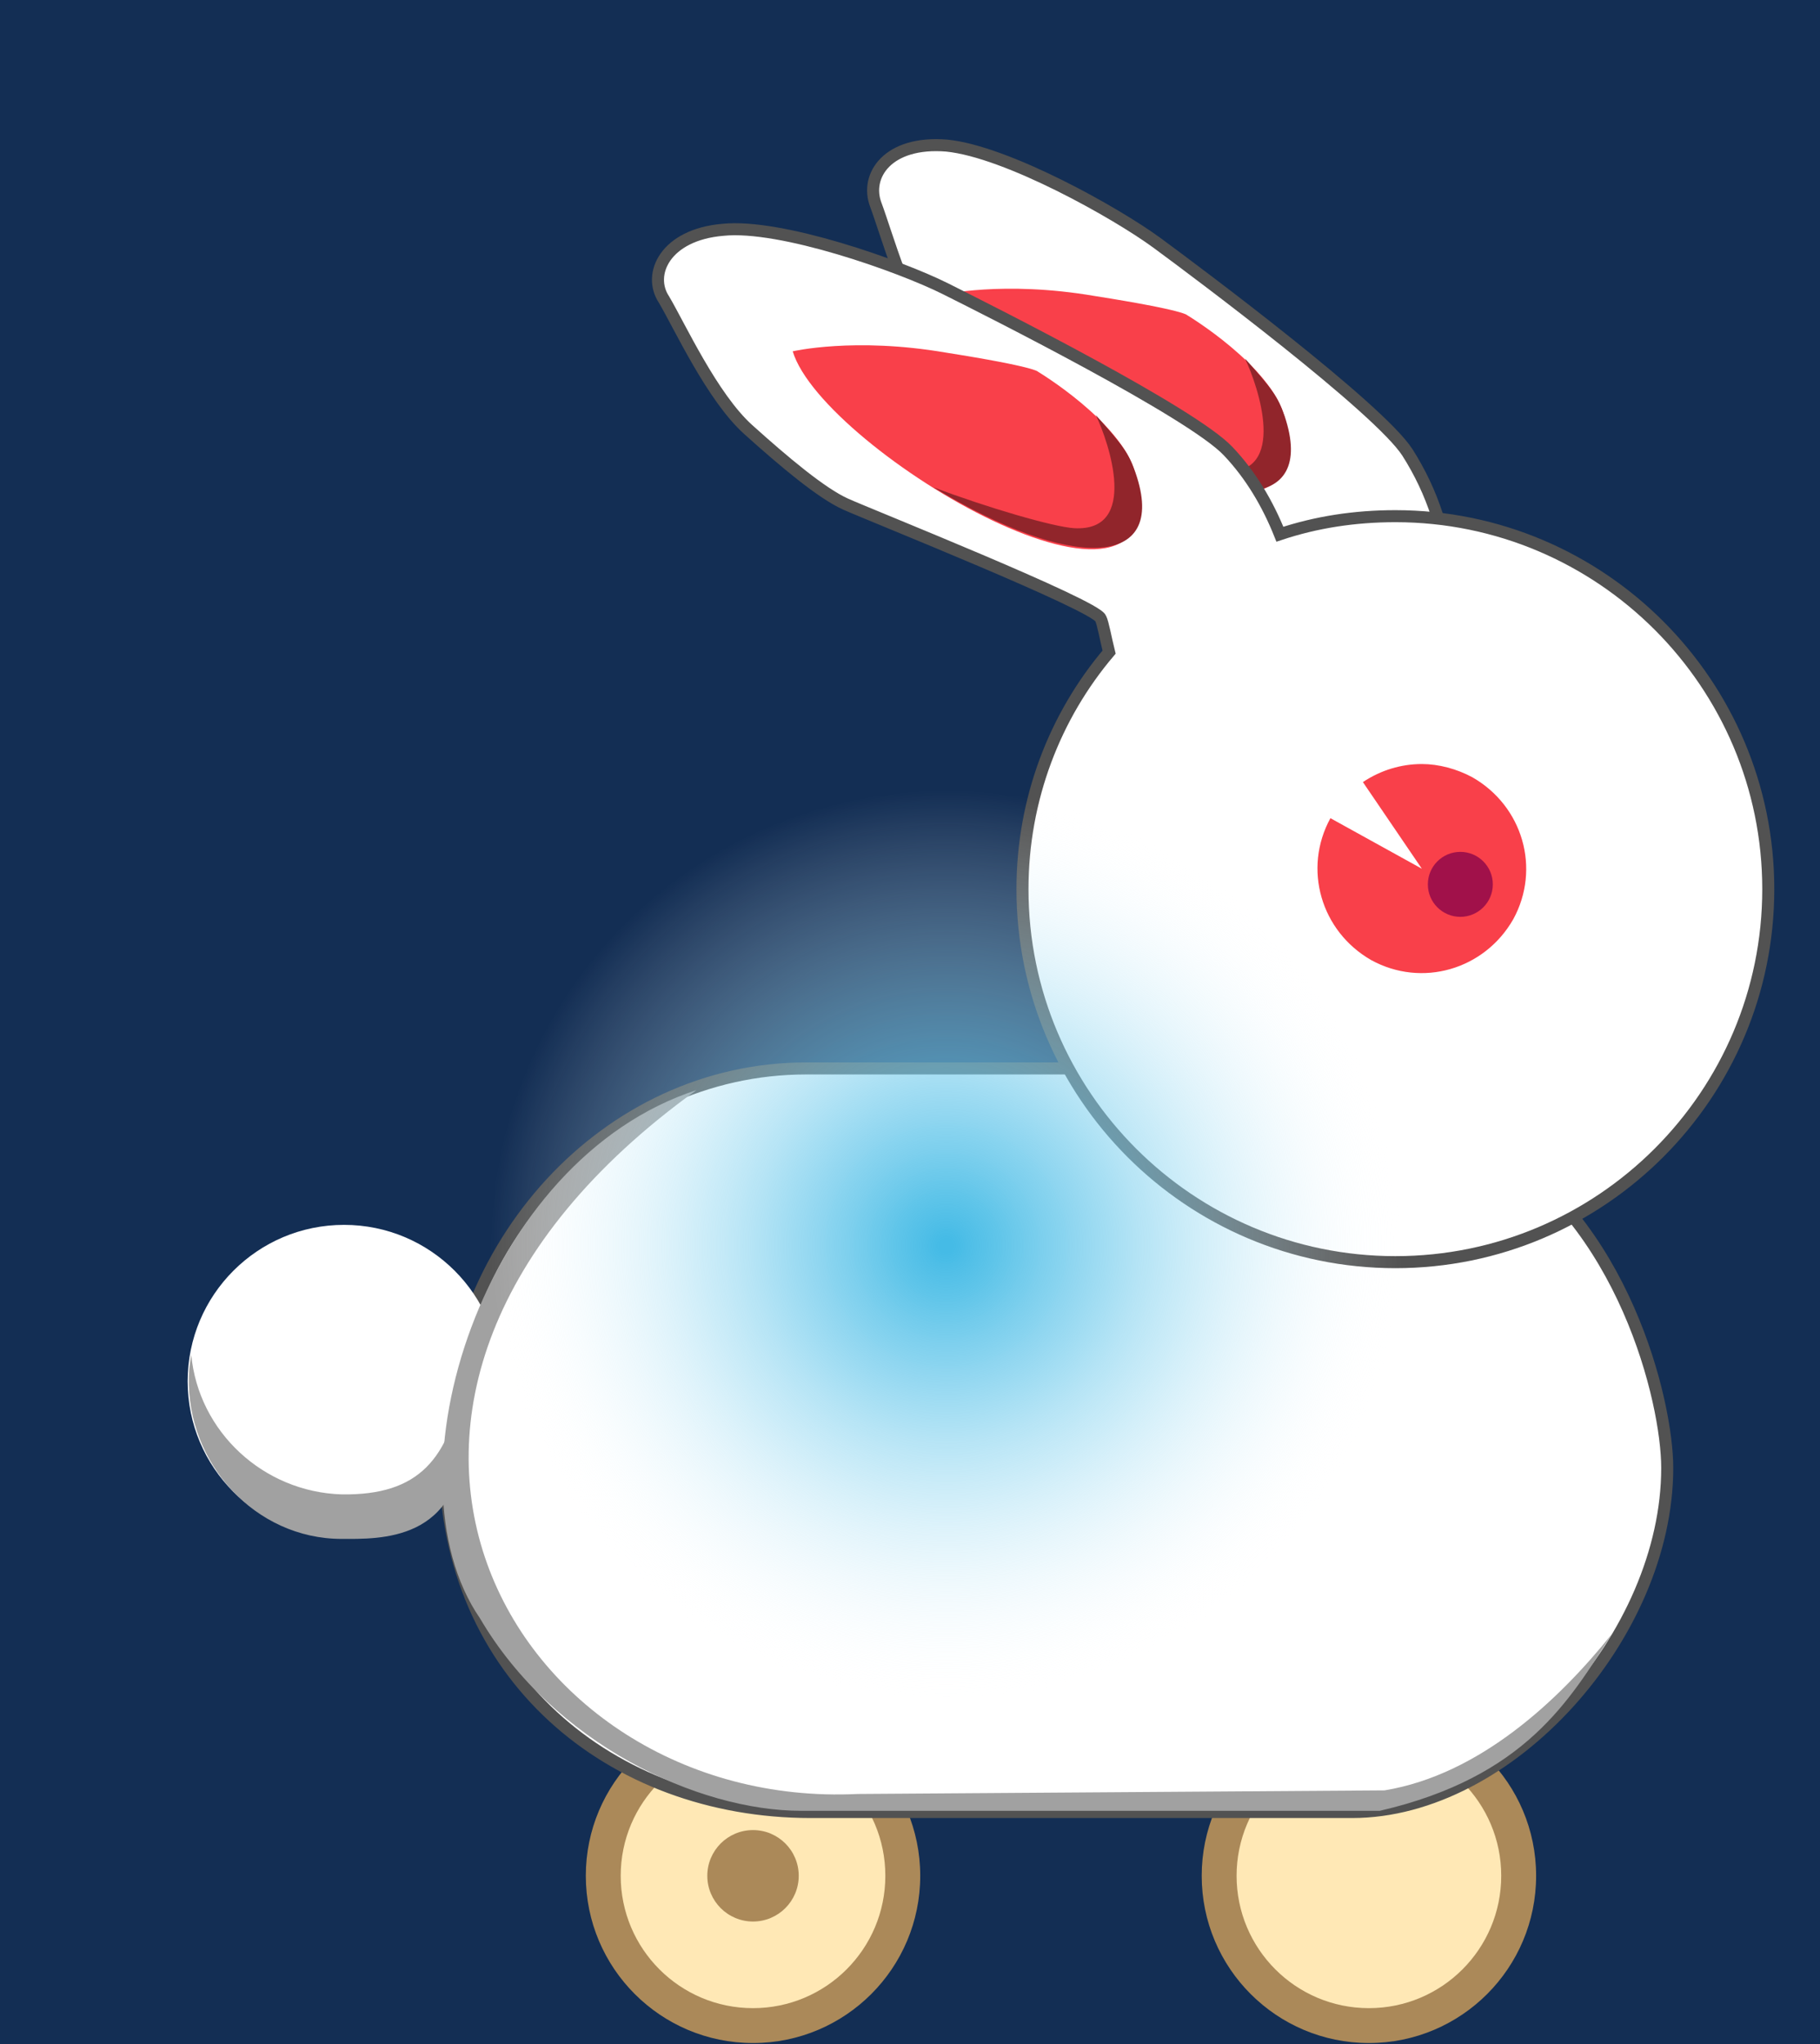 <?xml version="1.0" encoding="utf-8"?>
<!-- Generator: Adobe Illustrator 22.1.0, SVG Export Plug-In . SVG Version: 6.00 Build 0)  -->
<svg version="1.1" xmlns="http://www.w3.org/2000/svg" xmlns:xlink="http://www.w3.org/1999/xlink" x="0px" y="0px"
	 viewBox="0 0 151.3 169.9" style="enable-background:new 0 0 151.3 169.9;" xml:space="preserve">
<rect x="0" y="0" width="151.3" height="169.9" fill="#808080" stroke="none"/>
<style type="text/css">
	.st0{fill:#132E54;stroke:#000000;stroke-miterlimit:10;}
	.st1{fill:#AB8959;}
	.st2{fill:#FFE8B5;}
	.st3{fill:#FFFFFF;stroke:#525252;stroke-miterlimit:10;}
	.st4{fill:#FFFFFF;}
	.st5{fill:#A1A1A1;}
	.st6{fill:#F9404A;}
	.st7{fill:#91252B;}
	.st8{fill:#A1114A;}
	.st9{fill:url(#SVGID_1_);}
</style>
<g id="Layer_2">
	<rect x="-184" y="-116" class="st0" width="590" height="458"/>
</g>
<g id="Layer_1">
	<circle class="st1" cx="113.8" cy="155.9" r="13.9"/>
	<circle class="st2" cx="113.8" cy="155.9" r="11"/>
	<circle class="st1" cx="62.6" cy="155.9" r="13.9"/>
	<circle class="st2" cx="62.6" cy="155.9" r="11"/>
	<path class="st3" d="M138.6,122c0-5.5-3.6-20.6-15-27.1c-3.6-2-6.7-3.8-11.6-6.1H67c-16.5,0-30,14.6-30,32.5s13.8,29.3,30.4,29.3
		h45C125.5,150.6,138.6,135.9,138.6,122z"/>
	<circle class="st4" cx="28.6" cy="114.8" r="13"/>
	<path class="st5" d="M28.4,124.2c-6.5-0.2-11.9-5.2-12.5-11.6c-0.1,0.6-0.2,1.2-0.2,1.8c-0.2,7.2,5.5,13.5,12.7,13.5
		c3.1,0,10,0.3,10.1-8.6c0-0.6,0.1-3.8,0-4.4C37.3,121.2,34.9,124.3,28.4,124.2z"/>
	<path class="st5" d="M118.2,103.2c-17.1,0-31-13.9-31-31c0-10.9,5.7-21,15.1-26.6c-15.4,7.6-21.7,26.1-14.1,41.5
		s26.1,21.7,41.5,14.1c0.8-0.4,1.6-0.8,2.3-1.3C127.6,102.1,122.9,103.2,118.2,103.2z"/>
	<path class="st3" d="M120.5,48.4c-0.2-3.8-1.4-7.5-3.5-10.8c-2.4-3.7-17.4-14.9-20.8-17.4c-3.4-2.5-12.5-7.6-17.5-8.1
		c-4.9-0.4-6.8,2.5-5.9,4.9c0.9,2.4,2.6,8.6,5,11.7c2.4,3.1,5.1,6.3,6.9,7.4c1.8,1.2,19.1,11.9,19.3,13c0.2,1.1,0.3,6.8,0.3,6.8
		L120.5,48.4z"/>
	<g>
		<path class="st6" d="M78.3,24.5c0,0,5.1-1.2,12.7,0.1c7.6,1.2,7.7,1.6,7.7,1.6s7,4.2,8.1,8.5C110.5,50.3,80.7,32.8,78.3,24.5z"/>
		<path class="st7" d="M106.8,34.6c-0.6-1.7-1-2.2-3.3-4.8c1.1,2.3,3.6,9.7-1.8,9.4c-1.7-0.1-7.2-1.7-11.7-3.4
			C101.3,42.7,109.5,42.7,106.8,34.6z"/>
	</g>
	<path class="st3" d="M116,42.9c-3.4,0-6.6,0.5-9.6,1.5c-1-2.5-2.4-4.9-4.3-6.9c-3-3.2-19.7-11.6-23.5-13.5
		c-3.8-1.9-13.7-5.4-18.5-4.9c-4.8,0.4-6.3,3.7-4.9,5.8c1.3,2.2,4,8.1,7,10.8c3,2.7,6.1,5.3,8.1,6.2c2,0.9,20.8,8.4,21.2,9.5
		c0.2,0.4,0.4,1.6,0.7,2.8C87.7,59.5,85,66.4,85,73.9c0,17.1,13.9,31,31,31s31-13.9,31-31C147,56.8,133.1,42.9,116,42.9z"/>
	<path class="st6" d="M65.9,29.2c0,0,5.1-1.2,12.7,0.1c7.6,1.2,7.7,1.6,7.7,1.6s7,4.2,8.1,8.5C98.2,55,68.4,37.5,65.9,29.2z"/>
	<path class="st5" d="M115.1,148.8l-43.8,0.3c-28.9,1.4-48.8-33-13.4-58.5c-17.8,5.8-26.1,32.1-18,43.9c6.1,10.4,18.1,16,26.7,16
		h48.1c12.1-2.8,15.8-9.2,19.3-14.7C129.6,141.3,123,147.5,115.1,148.8z"/>
	<path class="st6" d="M118.2,63.5c-1.7,0-3.4,0.5-4.9,1.5l4.9,7.2l-7.6-4.2c-2.3,4.2-0.8,9.4,3.4,11.8c4.2,2.3,9.4,0.8,11.8-3.4
		c2.3-4.2,0.8-9.4-3.4-11.8C121.1,63.9,119.6,63.5,118.2,63.5z"/>
	<circle class="st8" cx="121.4" cy="73.5" r="2.7"/>
	<path class="st7" d="M94.4,39.3c-0.6-1.7-1-2.2-3.3-4.8c1.1,2.3,3.6,9.7-1.8,9.4c-1.7-0.1-7.2-1.7-11.7-3.4
		C88.9,47.4,97.2,47.4,94.4,39.3z"/>
	
		<radialGradient id="SVGID_1_" cx="84.8" cy="113.614" r="27.163" gradientTransform="matrix(1.394 0 0 1.394 -39.548 -54.838)" gradientUnits="userSpaceOnUse">
		<stop  offset="1.562500e-02" style="stop-color:#45BBE6"/>
		<stop  offset="0.122" style="stop-color:#4FBFE7;stop-opacity:0.892"/>
		<stop  offset="0.301" style="stop-color:#69C8EB;stop-opacity:0.71"/>
		<stop  offset="0.532" style="stop-color:#94D8F1;stop-opacity:0.476"/>
		<stop  offset="0.801" style="stop-color:#CFEDF9;stop-opacity:0.202"/>
		<stop  offset="1" style="stop-color:#FFFFFF;stop-opacity:0"/>
	</radialGradient>
	<circle class="st9" cx="78.6" cy="103.5" r="37.9"/>
	<circle class="st1" cx="62.6" cy="155.9" r="3.8"/>
</g>
</svg>
